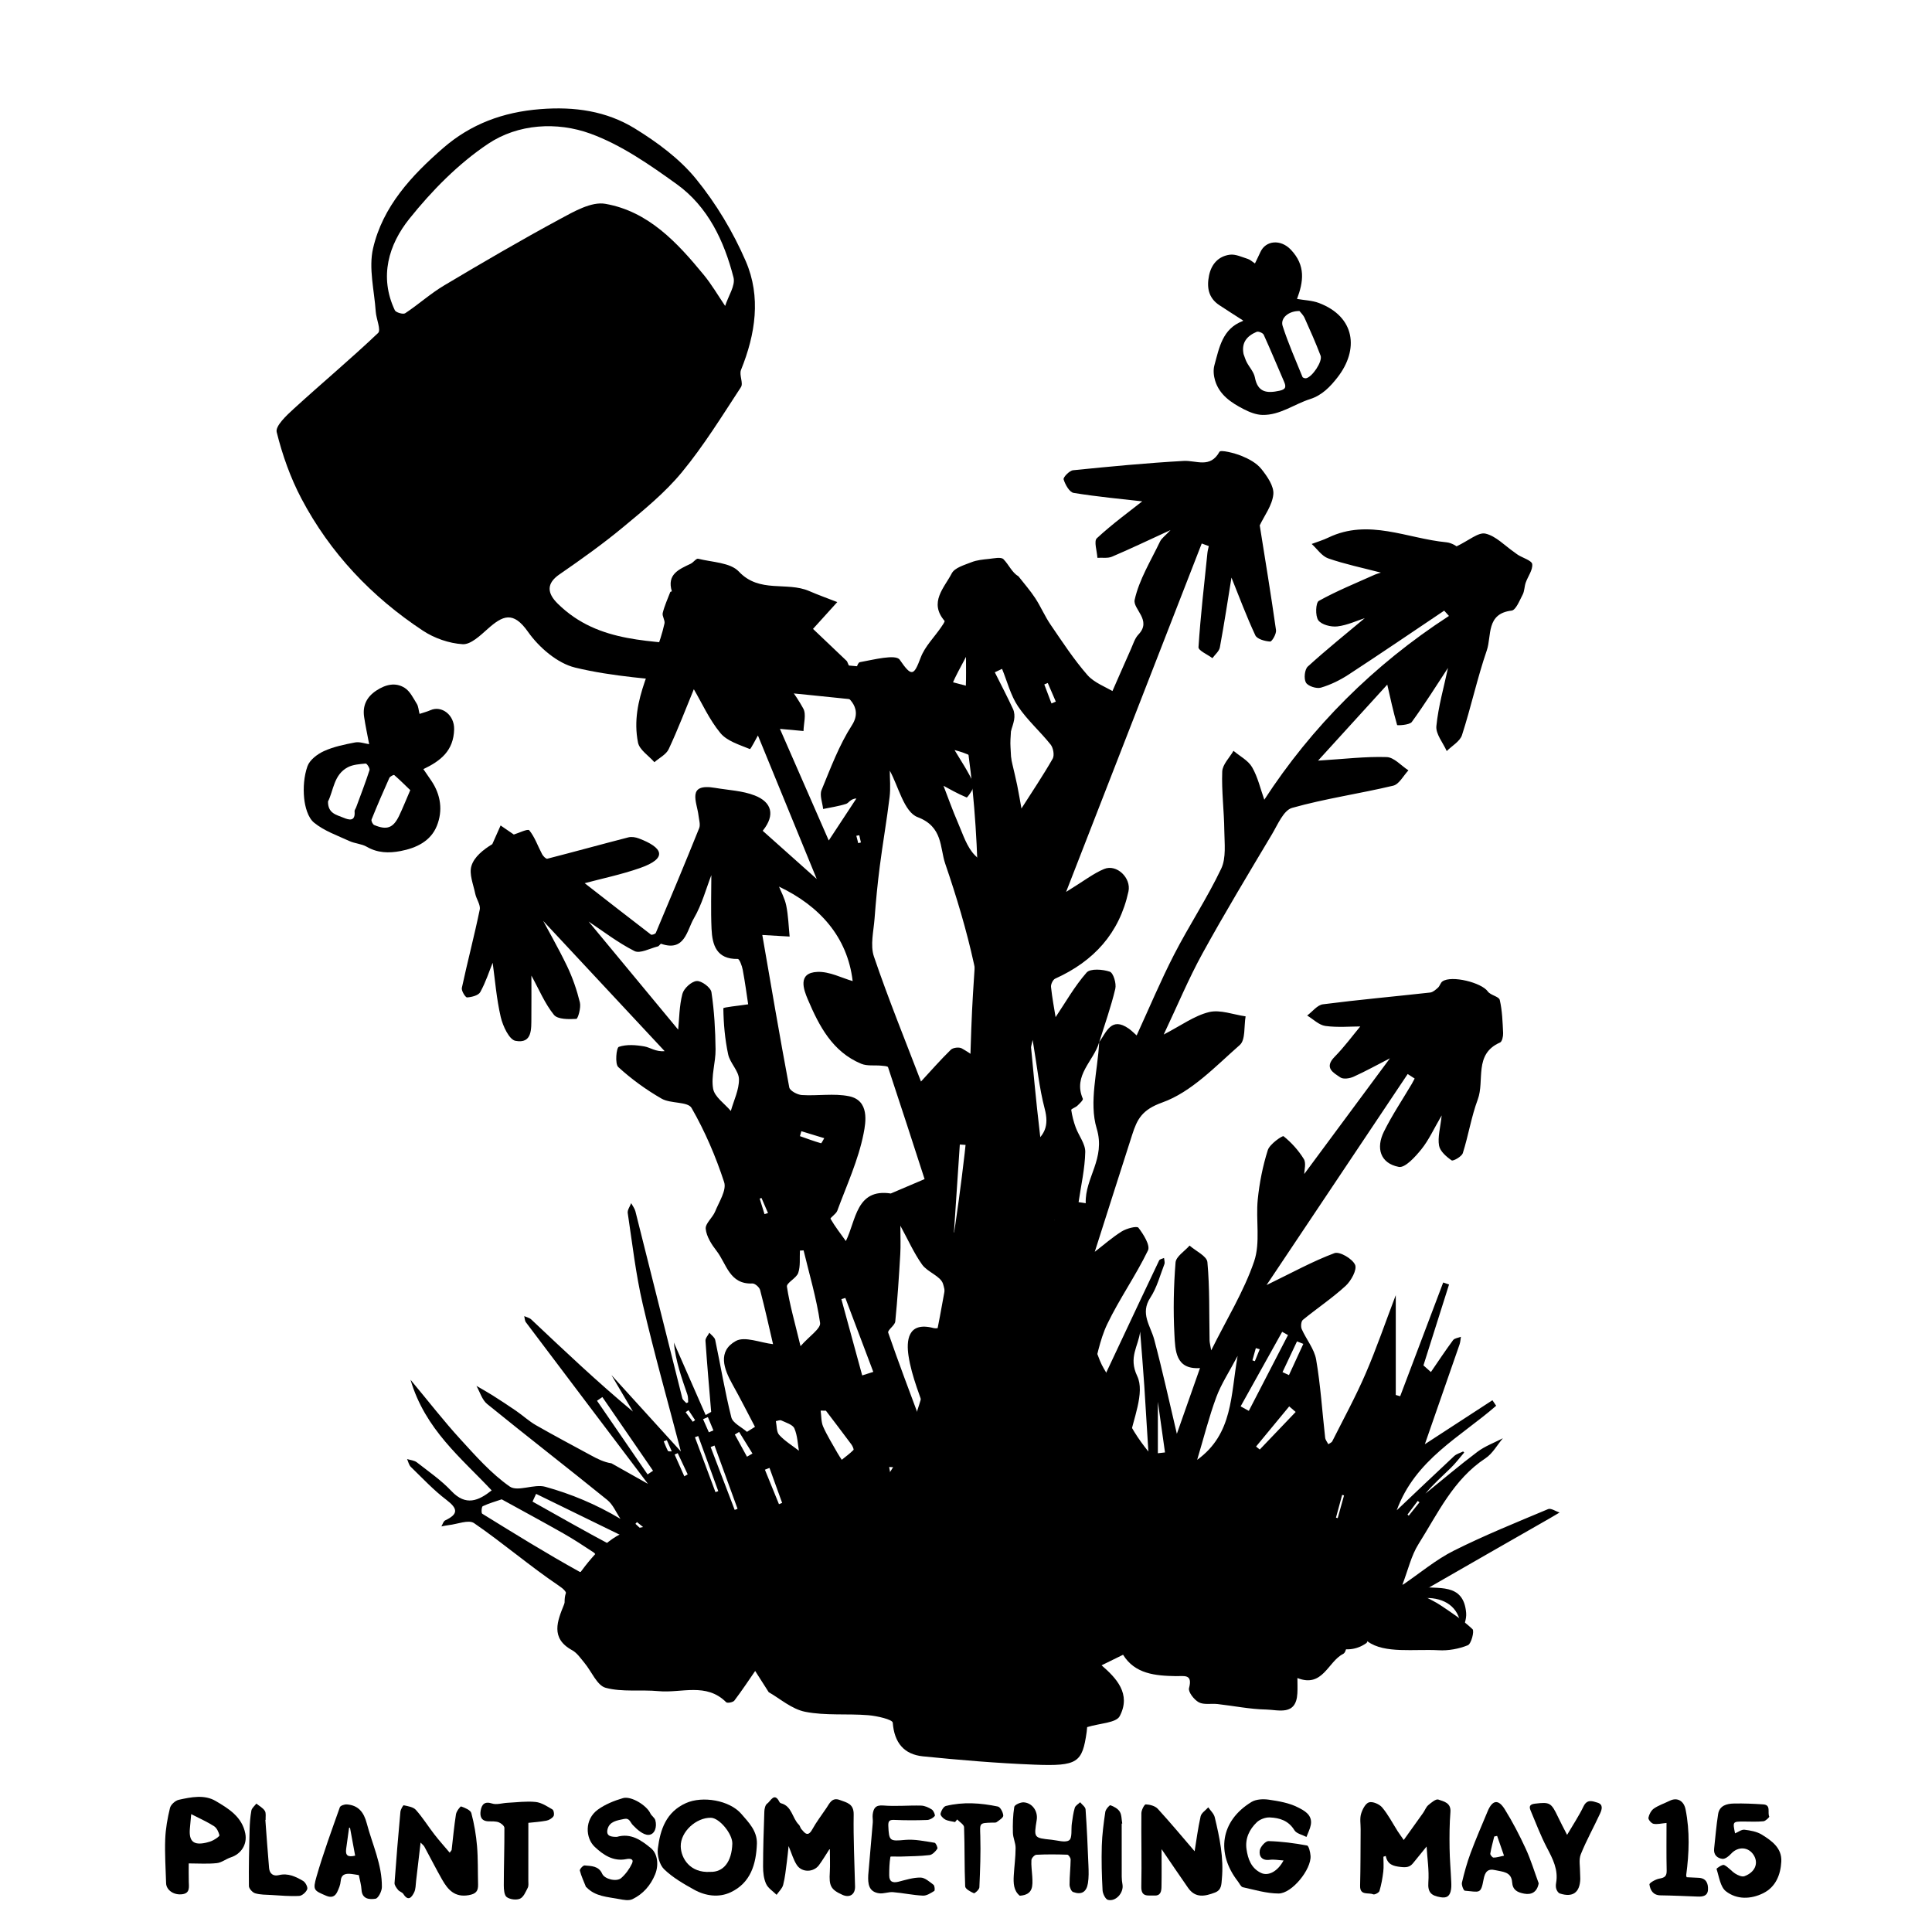 <?xml version="1.0" encoding="utf-8"?>
<!-- Generator: Adobe Illustrator 24.0.3, SVG Export Plug-In . SVG Version: 6.00 Build 0)  -->
<svg version="1.1" id="vector" xmlns="http://www.w3.org/2000/svg" xmlns:xlink="http://www.w3.org/1999/xlink" x="0px" y="0px"
	 viewBox="0 0 800 800" style="enable-background:new 0 0 800 800;" xml:space="preserve">
<g id="plants_1_">
	<path d="M455.15,431.54c3.01-4.21,5.01-10.68,12.24-5.62c1.23,0.86,2.28,1.96,3.27,2.83c5.13-11.16,9.89-22.55,15.51-33.49
		c6.18-12.02,13.7-23.37,19.5-35.55c2.13-4.48,1.35-10.52,1.29-15.84c-0.09-8.14-1.17-16.29-0.86-24.39
		c0.11-2.92,3.02-5.73,4.66-8.58c2.63,2.23,6.09,3.98,7.71,6.79c2.38,4.11,3.45,8.98,5.05,13.46c19.57-30.1,45.21-55.83,76.46-76.1
		c-0.66-0.73-1.31-1.46-1.97-2.19c-13.17,8.84-26.28,17.78-39.56,26.45c-3.53,2.31-7.48,4.25-11.5,5.43
		c-1.81,0.53-5.33-0.61-6.19-2.09c-0.93-1.6-0.55-5.45,0.77-6.65c7.78-7.08,16-13.68,23.6-20.05c-3.23,1.04-7.21,2.94-11.35,3.43
		c-2.61,0.31-6.56-0.69-7.9-2.54c-1.31-1.82-1.09-7.3,0.22-8.03c7.45-4.15,15.43-7.37,23.24-10.88c0.62-0.28,1.3-0.44,2.46-0.82
		c-7.71-2.01-14.91-3.5-21.8-5.89c-2.66-0.93-4.6-3.92-6.86-5.98c2.31-0.87,4.71-1.58,6.93-2.65c16.63-7.98,32.61,0.41,48.84,1.96
		c2.29,0.22,4.45,1.79,4.2,1.69c5.15-2.44,9.04-5.95,11.98-5.28c4.32,0.98,7.96,4.95,11.88,7.65c0.55,0.38,1.06,0.83,1.63,1.18
		c2.06,1.27,5.7,2.34,5.86,3.81c0.27,2.43-1.79,5.07-2.7,7.67c-0.56,1.62-0.49,3.51-1.27,4.98c-1.28,2.42-2.8,6.38-4.58,6.59
		c-10.63,1.25-8.2,10.48-10.25,16.44c-3.96,11.52-6.53,23.51-10.28,35.11c-0.84,2.61-4.15,4.43-6.32,6.61
		c-1.53-3.45-4.61-7.06-4.29-10.33c0.82-8.25,3.17-16.35,4.81-24.1c-4.69,7.13-9.57,14.95-14.99,22.39
		c-0.95,1.3-6.01,1.47-6.07,1.27c-1.65-5.74-2.91-11.59-4.08-16.75c-7.91,8.7-17.86,19.62-28.66,31.48
		c10.82-0.67,19.64-1.76,28.42-1.47c3.06,0.1,6,3.57,9,5.5c-2.08,2.19-3.84,5.75-6.3,6.34c-13.9,3.32-28.15,5.33-41.88,9.2
		c-3.53,1-5.94,6.91-8.31,10.89c-9.75,16.35-19.6,32.66-28.77,49.34c-5.78,10.51-10.4,21.65-16.07,33.61
		c7.15-3.69,12.64-7.78,18.76-9.28c4.63-1.13,10.07,1.05,15.15,1.76c-0.72,4.05,0.01,9.73-2.4,11.85
		c-10.07,8.85-20.05,19.51-32.1,23.81c-8.4,3-10.4,6.92-12.44,13.27c-5.25,16.3-10.42,32.61-15.52,48.57
		c3.52-2.71,7.15-5.92,11.2-8.46c1.98-1.23,6.24-2.34,6.88-1.51c2.07,2.69,4.97,7.29,3.95,9.4c-5.05,10.44-11.84,20.04-16.86,30.49
		c-3.2,6.67-4.37,14.32-6.46,21.53c1.53,0.56,3.05,1.11,4.58,1.67c2.52-5.36,5.04-10.72,7.56-16.08
		c5.25-11.17,10.49-22.35,15.81-33.48c0.26-0.54,1.32-0.68,2.02-1.01c0.07,0.85,0.43,1.82,0.15,2.55
		c-1.81,4.69-3.11,9.75-5.82,13.88c-4.33,6.6,0.07,11.59,1.61,17.36c3.46,12.97,6.31,26.1,9.37,39.02
		c3.14-8.93,6.31-17.93,9.58-27.22c-10.19,0.68-10.24-7.32-10.59-13.97c-0.52-9.9-0.32-19.88,0.47-29.76
		c0.2-2.47,3.78-4.67,5.81-6.99c2.58,2.27,7.16,4.36,7.38,6.85c0.99,10.74,0.69,21.6,0.9,32.41c0.02,0.98,0.3,1.95,0.67,4.13
		c6.46-13.01,13.54-24.43,17.77-36.82c2.67-7.81,0.65-17.12,1.51-25.68c0.7-6.9,2.07-13.83,4.16-20.43c0.79-2.49,6.07-6.1,6.53-5.74
		c3.26,2.62,6.2,5.88,8.39,9.45c1.03,1.69,0.18,4.54,0.18,6.18c11.58-15.64,23.34-31.52,35.47-47.9
		c-5.22,2.68-10.06,5.37-15.08,7.64c-1.59,0.72-4.22,1.11-5.44,0.28c-2.84-1.93-6.9-3.95-2.38-8.54c4-4.07,7.42-8.73,10.62-12.57
		c-4.07,0-9.33,0.49-14.43-0.2c-2.67-0.36-5.05-2.81-7.56-4.32c2.17-1.61,4.19-4.35,6.52-4.65c14.76-1.9,29.6-3.22,44.4-4.87
		c1.16-0.13,2.32-1.18,3.27-2.04c0.76-0.69,1.01-2,1.82-2.57c3.73-2.64,16.21,0.48,18.79,4.16c1.11,1.59,4.61,2.06,4.95,3.52
		c1.03,4.44,1.17,9.12,1.39,13.72c0.06,1.32-0.42,3.53-1.27,3.9c-10.98,4.8-6.29,15.72-9.23,23.59c-2.68,7.17-3.86,14.89-6.19,22.21
		c-0.46,1.44-4.02,3.43-4.64,3c-2.18-1.51-4.8-3.78-5.2-6.12c-0.61-3.48,0.52-7.26,1.09-12.5c-3.27,5.59-5.33,10.22-8.41,14.03
		c-2.51,3.11-6.75,7.81-9.35,7.3c-7.74-1.5-9.51-7.84-6.15-14.63c3.37-6.82,7.66-13.19,11.54-19.76c0.42-0.72,0.79-1.46,1.18-2.2
		c-0.96-0.62-1.93-1.25-2.89-1.87c-19.35,28.93-38.69,57.86-58.44,87.39c10.5-5.1,19.05-9.83,28.11-13.22
		c2.13-0.8,7.42,2.3,8.55,4.82c0.9,1.99-1.63,6.63-3.9,8.72c-5.54,5.09-11.89,9.31-17.73,14.1c-0.74,0.61-0.92,2.77-0.46,3.82
		c1.88,4.28,5.22,8.21,5.97,12.63c1.84,10.67,2.5,21.55,3.73,32.33c0.11,0.94,0.85,1.8,1.3,2.7c0.56-0.4,1.38-0.68,1.65-1.23
		c4.67-9.28,9.67-18.43,13.78-27.95c4.55-10.53,8.26-21.42,12.35-32.14c0.28-0.73,0.64-1.42,0.16-0.37c0,12.7,0,27,0,41.3
		c0.61,0.17,1.21,0.35,1.82,0.52c5.94-15.7,11.88-31.4,17.82-47.1c0.81,0.28,1.61,0.56,2.42,0.83c-3.53,11.17-7.07,22.33-10.6,33.5
		c1.03,0.92,2.06,1.83,3.09,2.75c3.03-4.42,5.99-8.91,9.18-13.21c0.6-0.81,2.13-0.94,3.24-1.38c-0.18,1.07-0.22,2.18-0.57,3.19
		c-4.94,14.28-9.92,28.54-14.36,41.29c8.48-5.52,18.23-11.87,27.98-18.21c0.52,0.76,1.03,1.52,1.55,2.28
		c-14.8,12.93-33.48,22.21-41.18,43.3c8.46-8.01,16.07-15.28,23.79-22.46c0.98-0.91,2.46-1.28,3.7-1.91
		c0.15,0.15,0.3,0.29,0.45,0.44c-1.82,2.11-3.5,4.37-5.48,6.31c-3.58,3.5-7.35,6.82-10.58,10.7c7.17-5.8,14.19-11.79,21.56-17.32
		c3.14-2.36,6.99-3.76,10.52-5.6c-2.38,2.81-4.27,6.36-7.22,8.3c-13.29,8.76-19.7,22.8-27.72,35.52c-3.03,4.8-4.31,10.71-6.74,17.03
		c7.54-5.14,13.99-10.61,21.34-14.29c12.71-6.37,25.94-11.71,39.07-17.22c1.17-0.49,3.14,0.9,4.74,1.42
		c-1.36,0.8-2.72,1.62-4.09,2.41c-17.34,9.92-34.7,19.83-52.01,29.81c-0.52,0.3-0.95,1.88-0.87,1.93c2.53,1.47,5.27,2.62,7.69,4.25
		c4.58,3.08,9.26,6.14,13.24,9.9c0.83,0.79-0.52,6.07-1.94,6.65c-3.72,1.51-8.07,2.3-12.1,2.07c-10-0.56-22.41,1.49-29.36-3.62
		c-10.94-8.05-7.07,3.58-10.22,5.17c-6.26,3.17-8.39,14.11-18.89,9.96c0,2.04,0.1,4.2-0.02,6.34c-0.5,9.45-7.84,6.8-12.96,6.7
		c-6.71-0.13-13.39-1.52-20.09-2.27c-2.61-0.29-5.64,0.4-7.75-0.72c-1.95-1.03-4.48-4.31-4.06-5.87c1.61-6-2.08-4.91-5.39-4.97
		c-8.63-0.14-17.03-0.92-21.92-8.85c-2.97,1.46-6.09,2.99-8.9,4.37c6,5.2,12.38,11.78,7.51,21.05c-1.49,2.83-8.22,2.91-13.51,4.55
		c0.06-0.8,0.03,0.61-0.17,1.99c-1.82,12.69-3.69,14.24-21.58,13.55c-15.41-0.6-30.81-1.9-46.17-3.44
		c-7.88-0.79-11.91-5.61-12.55-13.94c-0.1-1.33-6.55-2.81-10.15-3.1c-8.69-0.71-17.63,0.25-26.08-1.41
		c-5.63-1.11-10.6-5.57-15.13-8.12c-3.03-4.74-4.89-7.66-5.61-8.79c-2.5,3.62-5.42,8.05-8.62,12.27c-0.55,0.72-2.91,1.15-3.39,0.67
		c-8.25-8.26-18.58-3.69-27.96-4.58c-7.32-0.7-15.01,0.47-21.94-1.39c-3.58-0.96-5.82-6.77-8.77-10.3
		c-1.57-1.88-3.06-4.15-5.12-5.27c-9.14-4.98-6.03-12.23-3.36-18.88c1.53-3.81,1.95-5.06-2.15-7.83
		c-12.04-8.13-23.12-17.68-35.1-25.91c-2.25-1.54-6.93,0.44-10.49,0.83c-1.02,0.11-2.02,0.36-3.03,0.54
		c0.51-0.86,0.82-2.14,1.58-2.5c5.47-2.6,5.31-4.84,0.51-8.49c-5.32-4.04-9.94-9-14.76-13.68c-0.8-0.78-1.04-2.13-1.53-3.22
		c1.35,0.43,2.97,0.53,4.02,1.34c4.9,3.82,10.1,7.41,14.33,11.9c6.01,6.37,11.22,4.02,16.67-0.27
		c-12.56-13.41-27.55-25.21-33.6-45.81c7.63,9.16,13.81,17.15,20.61,24.58c6.39,6.99,12.8,14.27,20.47,19.63
		c3.29,2.3,10.09-1.18,14.71,0.1c10.65,2.95,20.93,7.2,31.14,13.29c-1.79-2.65-3.09-5.92-5.47-7.84
		c-16.49-13.36-33.27-26.35-49.74-39.73c-2.11-1.72-2.98-4.96-4.43-7.5c2.2,1.29,4.44,2.51,6.59,3.87c3.33,2.11,6.64,4.27,9.89,6.51
		c2.77,1.91,5.28,4.25,8.18,5.91c7.51,4.3,15.16,8.35,22.77,12.48c2.65,1.44,5.33,2.82,8.49,3.3c4.47,2.51,8.93,5.03,15.1,8.5
		c-17.61-23.29-34.1-45.09-50.54-66.91c-0.49-0.65-0.47-1.69-0.68-2.55c0.97,0.45,2.15,0.68,2.89,1.38
		c13.75,12.96,27.46,25.97,42.12,38.15c-2.97-5.05-5.94-10.1-8.91-15.13c9.55,10.52,19.1,21.03,28.76,31.66
		c-5.49-20.99-11.14-40.95-15.82-61.13c-2.87-12.35-4.3-25.04-6.19-37.61c-0.19-1.26,0.92-2.72,1.42-4.09
		c0.6,1.13,1.46,2.19,1.76,3.39c6.49,25.77,12.91,51.56,19.41,77.33c0.19,0.77,1.04,1.4,1.64,2.03c0.07,0.08,0.8-0.24,0.79-0.36
		c-0.04-1.05,0.01-2.15-0.32-3.12c-2.39-6.93-4.86-13.83-5.6-21.56c4.39,10.01,8.78,20.02,13.17,30.03c0.76-0.43,1.52-0.87,2.28-1.3
		c-0.82-9.82-1.69-19.64-2.36-29.47c-0.07-1.06,1.04-2.21,1.61-3.32c0.83,0.99,2.18,1.88,2.42,2.99
		c2.26,10.68,4.01,21.48,6.68,32.06c0.61,2.39,4.24,4.02,6.48,6c1.1-0.69,2.21-1.38,3.31-2.08c-3.08-5.84-6.05-11.75-9.28-17.51
		c-3.62-6.46-6.31-13.76,1.34-18.03c3.71-2.07,10.12,0.71,15.42,1.31c-1.62-6.95-3.33-14.73-5.36-22.44
		c-0.3-1.14-2.13-2.74-3.19-2.69c-9.52,0.45-10.71-8.19-14.82-13.47c-2.08-2.67-4.18-5.95-4.51-9.14c-0.23-2.23,2.86-4.63,3.9-7.19
		c1.62-3.99,4.82-8.85,3.73-12.16c-3.47-10.61-7.94-21.06-13.49-30.72c-1.57-2.72-8.67-1.71-12.4-3.85
		c-6.41-3.68-12.51-8.11-17.95-13.09c-1.44-1.32-0.79-8.01,0.23-8.36c3.21-1.1,7.12-0.79,10.61-0.17c2.42,0.43,4.59,2.25,8.38,1.96
		c-17.82-19.1-35.63-38.21-53.45-57.31c0.28-0.27,0.57-0.55,0.85-0.82c4.09,7.61,8.42,15.1,12.16,22.87
		c2.3,4.79,4.07,9.92,5.33,15.08c0.52,2.14-0.8,6.77-1.48,6.81c-3.14,0.18-7.71,0.24-9.27-1.68c-3.77-4.66-6.14-10.45-9.33-16.25
		c0,5.87,0.05,11.58-0.01,17.29c-0.05,4.78,0.44,11.02-6.57,9.73c-2.62-0.48-5.24-6.14-6.11-9.84c-1.78-7.64-2.38-15.55-3.35-22.49
		c-1.42,3.51-2.87,8.05-5.13,12.14c-0.77,1.39-3.55,2.09-5.47,2.21c-0.68,0.04-2.41-2.76-2.16-3.94
		c2.33-10.84,5.17-21.57,7.41-32.42c0.41-1.97-1.4-4.32-1.86-6.56c-0.78-3.84-2.6-8.11-1.59-11.49c1.12-3.77,4.89-6.76,8.65-9.06
		c1.15-2.58,2.29-5.15,3.44-7.73c1.91,1.31,3.82,2.62,5.47,3.75c1.95-0.58,5.8-2.49,6.4-1.75c2.32,2.85,3.54,6.57,5.32,9.9
		c0.43,0.81,1.61,2.01,2.14,1.87c11.2-2.87,22.35-5.96,33.55-8.84c1.34-0.35,3.03-0.07,4.37,0.44c9.85,3.73,12.28,8.14,0.4,12.28
		c-7.72,2.69-15.79,4.36-22.83,6.25c8.57,6.68,17.97,14.02,27.44,21.28c0.33,0.25,1.81-0.23,2-0.69
		c6.08-14.42,12.12-28.85,17.96-43.37c0.59-1.47-0.07-3.49-0.27-5.24c-0.66-5.63-5.06-13.49,6.92-11.44
		c5.49,0.94,11.27,1.15,16.36,3.14c7.11,2.77,8.47,8.11,3.47,14.4c-0.31,0.39-0.54,0.85-0.76,1.3c-0.06,0.12,0.02,0.32-0.2-1.78
		c8.71,7.77,16.16,14.42,23.16,20.66c-8.1-19.78-16.48-40.23-24.35-59.43c-0.82,1.4-3,5.76-3.33,5.63
		c-4.3-1.77-9.44-3.28-12.21-6.63c-4.62-5.6-7.68-12.48-11-18.14c-3.27,7.93-6.53,16.5-10.4,24.79c-1.04,2.24-3.9,3.64-5.93,5.42
		c-2.34-2.7-6.18-5.09-6.79-8.14c-3.55-17.91,7.35-32.83,10.97-49.31c0.29-1.33-1.05-3.04-0.73-4.35c0.73-2.97,2.03-5.8,3.13-8.67
		c0.06-0.16,0.65-0.25,0.65-0.27c-2.16-7.08,2.95-9.13,7.8-11.44c1.13-0.54,2.29-2.27,3.08-2.07c5.79,1.46,13.32,1.54,16.85,5.3
		c8.54,9.11,19.87,4.07,29.11,8.07c3.83,1.66,7.77,3.06,11.66,4.58c-3.41,3.76-6.81,7.52-10.05,11.1c3.78,3.6,8.88,8.45,13.98,13.3
		c0.06,0.06,0.11,0.13,0.14,0.21c0.92,2.11,1.84,4.22,2.75,6.33c0.83-2.11,1.37-5.85,2.54-6.06c5.62-1.01,14.84-3.42,16.49-1.01
		c5.01,7.3,5.85,6.61,8.7-0.92c1.72-4.56,5.55-8.32,8.4-12.47c0.6-0.87,1.7-2.42,1.46-2.7c-6.56-7.69-0.11-13.69,2.99-19.67
		c1.22-2.36,5.26-3.47,8.21-4.64c2.23-0.88,4.77-1.1,7.19-1.35c2.05-0.21,5.01-0.91,6.02,0.13c2.23,2.27,3.49,5.5,6.22,7.1
		c2.33,3,4.87,5.86,6.94,9.03c2.31,3.53,3.96,7.5,6.35,10.98c4.86,7.11,9.6,14.38,15.24,20.84c2.85,3.26,7.56,4.89,11.44,7.26
		c-0.88,1-1.77,1.99-2.65,2.99c3.08-7.01,6.13-14.04,9.25-21.03c0.92-2.07,1.61-4.45,3.11-6.01c5.69-5.92-2.42-10.54-1.58-14.35
		c1.86-8.41,6.71-16.18,10.5-24.13c0.65-1.36,2.1-2.33,4.35-4.75c-9.09,4.17-16.59,7.77-24.24,11.02c-1.76,0.75-4.01,0.34-6.04,0.47
		c-0.15-2.78-1.54-6.89-0.23-8.1c6.46-5.98,13.63-11.2,18.79-15.28c-8.15-0.94-18.33-1.86-28.4-3.5c-1.73-0.28-3.49-3.44-4.15-5.6
		c-0.26-0.84,2.4-3.63,3.91-3.78c15.23-1.54,30.48-3,45.76-3.86c5.29-0.3,10.98,3.22,14.87-3.79c0.5-0.89,6.15,0.5,9.07,1.68
		c3.02,1.22,6.26,2.95,8.23,5.4c2.43,3.02,5.33,7.18,5,10.55c-0.45,4.58-3.76,8.88-5.63,12.84c2.22,13.96,4.65,28.64,6.74,43.38
		c0.22,1.52-1.68,4.78-2.44,4.73c-2.15-0.13-5.4-1.01-6.13-2.58c-3.72-7.97-6.79-16.24-9.88-23.9c-1.45,8.95-2.96,18.95-4.8,28.89
		c-0.3,1.63-2.02,2.99-3.08,4.47c-2.02-1.52-5.86-3.16-5.77-4.54c0.85-13.05,2.36-26.06,3.7-39.07c0.1-0.94,0.37-1.86,0.57-2.79
		c-0.98-0.36-1.96-0.72-2.93-1.08c-18.36,47.18-36.73,94.35-56.16,144.27c7.47-4.59,11.36-7.69,15.77-9.5
		c5.18-2.13,11.26,3.71,10.05,9.32c-3.76,17.32-14.39,28.91-30.33,36.09c-0.94,0.42-1.85,2.32-1.74,3.42
		c0.47,4.55,1.34,9.05,1.9,12.53c3.98-5.92,7.81-12.73,12.84-18.47c1.53-1.74,6.68-1.36,9.61-0.35c1.47,0.51,2.79,4.9,2.27,7.08
		c-1.78,7.5-4.39,14.8-6.69,22.17c-2.22,7.76-10.95,13.63-6.76,23.34c0.24,0.55-1.35,2.03-2.25,2.9c-0.76,0.73-2.6,1.31-2.54,1.75
		c0.36,2.45,0.98,4.89,1.84,7.22c1.26,3.45,4.03,6.84,3.96,10.2c-0.15,6.94-1.75,13.84-2.76,20.76c0.99,0.15,1.98,0.29,2.96,0.44
		c-0.41-10.49,8.36-18.39,4.52-30.98C450.85,456.41,454.54,443.5,455.15,431.54z M381.36,447.84c4.09-4.43,8.06-8.97,12.36-13.17
		c0.9-0.88,3.41-1.18,4.52-0.56c3.73,2.09,7.16,4.71,10.22,6.8c-0.42-27.86-7.68-55.87-17.07-83.3c-2.26-6.6-0.87-15.28-11.44-19.26
		c-5.62-2.12-7.98-12.89-11.51-19.23c0,3.09,0.39,7.07-0.08,10.94c-1.16,9.6-2.84,19.14-4.07,28.73
		c-0.92,7.15-1.61,14.33-2.15,21.52c-0.39,5.27-1.86,11.07-0.27,15.76C367.88,413.75,374.95,431.07,381.36,447.84z M315.19,387.12
		c0.5-1.19,0.3-0.95,0.33-0.75c3.69,21.32,7.31,42.65,11.3,63.91c0.26,1.38,3.35,3.04,5.21,3.16c6.5,0.41,13.25-0.79,19.52,0.48
		c8.55,1.73,6.96,10.82,6.05,15.43c-2.16,10.97-7,21.42-10.91,32.02c-0.49,1.32-3.01,2.9-2.78,3.31c1.86,3.22,4.17,6.18,6.34,9.21
		c4.22-8.43,4.22-21.9,18.61-19.69c4.21-1.79,8.41-3.58,13.99-5.96c-4.53-13.99-9.76-30.18-15.13-46.33
		c-0.16-0.48-1.83-0.54-2.81-0.64c-2.78-0.27-5.85,0.23-8.3-0.79c-11.93-4.96-17.46-15.7-22.11-26.64
		c-1.68-3.95-4.43-11.08,4.03-11.4c5.02-0.19,10.16,2.57,14.54,3.81c-2.14-18.28-13.72-31.15-30.5-39.12c0.8,2.02,2.39,4.85,3,7.87
		c0.85,4.19,0.97,8.53,1.4,12.81C323.23,387.59,319.49,387.37,315.19,387.12z M280.82,426.36c0.44-4.37,0.43-9.77,1.75-14.82
		c0.59-2.26,3.72-5.13,5.91-5.32c1.98-0.17,5.82,2.68,6.11,4.61c1.18,7.81,1.62,15.77,1.71,23.69c0.06,5.45-1.93,11.09-1.01,16.3
		c0.6,3.39,4.76,6.16,7.33,9.21c1.23-4.39,3.45-8.8,3.37-13.17c-0.07-3.43-3.7-6.65-4.47-10.24c-1.34-6.25-1.91-12.71-2-19.09
		c-0.01-0.48,6.35-1.05,10.28-1.67c-0.58-3.82-1.28-9.11-2.26-14.34c-0.3-1.62-1.37-4.46-2.05-4.44
		c-8.79,0.16-10.56-5.75-10.86-12.51c-0.34-7.7-0.08-15.43-0.08-22.19c-2.1,5.38-3.87,12.13-7.26,17.94
		c-2.87,4.91-3.71,13.91-13.52,10.48c-0.29-0.1-0.85,0.96-1.37,1.09c-3.26,0.8-7.36,3.09-9.68,1.92c-7-3.54-13.3-8.45-18.99-12.22
		C255.87,396.23,268.6,411.6,280.82,426.36z M430.71,564.46c2.19-8.76,5.04-20.13,7.79-31.52c0.11-0.44-0.68-1.55-1.16-1.62
		c-12.07-1.78-17.47-10.92-22.73-20.31c-0.5-0.9-2.09-1.69-3.13-1.63c-0.77,0.04-1.89,1.41-2.13,2.37
		c-0.95,3.74-2.01,7.52-2.3,11.34c-0.86,11.12-1.37,22.26-2.02,33.5c4.98-4.11,10.76-9.31,11.03-9.04
		C421.57,553.12,426.45,559.31,430.71,564.46z M322.95,301.81c6.51,14.87,13.45,30.73,20.22,46.22c3.96-6.02,7.7-11.72,11.45-17.41
		c-2.49,0.15-3.14,1.87-4.23,2.23c-3.08,1.01-6.35,1.46-9.55,2.14c-0.27-2.64-1.54-5.69-0.65-7.85c3.76-9.15,7.28-18.61,12.59-26.86
		c5.11-7.94-3.36-12.91-5.06-13.79c-8.23-4.28-17.64-6.28-25.84-8.84c3.09,4.4,7.48,9.78,10.75,15.76c1.31,2.4,0.13,6.16,0.09,9.29
		C329.42,302.38,326.13,302.09,322.95,301.81z M372.82,507.54c0,4.44,0.18,8.16-0.04,11.86c-0.55,9.28-1.14,18.56-2.07,27.8
		c-0.17,1.65-3.29,3.57-2.92,4.63c4.32,12.53,9.04,24.91,13.66,37.34c0.26,0.71,0.36,1.72,0.88,2.04c0.81,0.5,1.91,0.52,2.89,0.75
		c-0.39-1.55-0.71-3.12-1.19-4.63c-2.72-8.65-6.52-17.12-7.84-25.98c-0.87-5.83-0.56-14.34,10.4-11.42
		c1.54,0.41,5.01-0.67,5.01-1.07c0.01-5.79,0.58-11.91-1.12-17.26c-1.02-3.23-6.4-4.81-8.66-7.97
		C378.41,518.84,375.99,513.33,372.82,507.54z M390.68,325.37c1.55,3.99,3.64,9.91,6.13,15.66c1.98,4.57,3.57,9.8,6.92,13.16
		c4.21,4.22,10.03,6.84,14.27,9.57c-1.67-9.69-4.96-21.07-5.26-32.53c-0.33-12.91-7.32-18.03-17.48-20.65
		c2.55,4.31,5.74,8.96,7.99,14.04c0.56,1.26-2.72,5.7-2.94,5.61C396.45,328.62,392.8,326.52,390.68,325.37z M207.74,620.84
		c-2.71,0.93-5.38,1.68-7.85,2.85c-0.49,0.23-0.66,2.82-0.22,3.1c13.33,8.23,26.66,16.5,40.36,24.07c1.15,0.64,5.01-3.59,7.5-5.68
		c0.06-0.05-0.96-1.86-1.78-2.4c-4.11-2.71-8.23-5.42-12.51-7.85C224.85,630.17,216.34,625.58,207.74,620.84z M414.93,276.96
		c-1,0.47-2,0.94-3,1.42c2.54,5.07,5.17,10.1,7.55,15.24c0.6,1.29,0.7,3.03,0.44,4.46c-0.6,3.3-2.47,6.63-2.18,9.79
		c0.53,5.82,2.29,11.53,3.46,17.3c0.68,3.34,1.23,6.7,1.76,9.61c4.4-6.91,8.92-13.61,12.93-20.62c0.79-1.38,0.26-4.45-0.82-5.82
		c-4.33-5.45-9.71-10.14-13.55-15.88C418.45,287.87,417.07,282.17,414.93,276.96z M413.9,488.64c4.47-5.18,7.73-10.83,12.58-14.11
		c6.17-4.17,8-8.23,6.1-15.45c-2.25-8.55-3.12-17.45-4.98-28.48c-2.67,11.53-4.75,20.69-6.91,29.84
		C418.52,469.62,416.28,478.79,413.9,488.64z M457.74,613.5c4.57-1.11,6.75-2.4,8.38-1.9c4.8,1.47,9.93-2.55,9.57-7.86
		c-0.68-9.96-1.19-19.92-1.86-29.88c-0.5-7.5-1.14-15-1.72-22.5c-0.67,6.03-4.95,10.61-1.22,18.43c3.29,6.9-1.72,17.88-3.45,26.99
		c-0.64,3.36-2.06,6.67-3.67,9.7C462.61,608.66,460.52,610.34,457.74,613.5z M332.75,517.76c-0.51,0.03-1.01,0.05-1.52,0.08
		c-0.17,3.1,0.26,6.41-0.7,9.24c-0.76,2.22-4.92,4.1-4.68,5.7c1.12,7.42,3.24,14.7,5.63,24.63c3.67-4.17,8.43-7.26,8.1-9.62
		C338.11,537.66,335.16,527.75,332.75,517.76z M495.72,604.49c14.92-10.79,13.83-26.81,16.76-43.05c-3.5,6.64-6.82,11.63-8.84,17.1
		C500.6,586.76,498.47,595.32,495.72,604.49z M401.16,474.17c-1.24-0.08-2.48-0.16-3.72-0.25c-0.81,12.13-1.62,24.26-2.43,36.38
		c1.37,0.09,2.75,0.18,4.12,0.26C397.52,498.31,409.08,486.78,401.16,474.17z M221.99,618.58c-0.49,1.07-0.99,2.13-1.48,3.2
		c10.91,6.11,21.76,12.31,32.8,18.17c1.06,0.57,3.23-0.95,7.56-2.38C246.25,630.42,234.12,624.5,221.99,618.58z M413.36,394.73
		c1.51,9.02,3.07,18.39,4.96,29.69c1.86-7.7,2.96-13.47,4.67-19.07C425.57,396.87,419.89,395.53,413.36,394.73z M533.33,552.82
		c-0.8-0.45-1.61-0.89-2.41-1.34c-5.73,10.29-11.47,20.57-17.2,30.86c1.13,0.62,2.26,1.25,3.39,1.87
		C522.51,573.75,527.92,563.29,533.33,552.82z M350.04,537.45c-0.55,0.17-1.09,0.34-1.64,0.51c2.87,10.52,5.75,21.05,8.62,31.57
		c1.53-0.49,3.06-0.98,4.59-1.46C357.76,557.86,353.9,547.66,350.04,537.45z M341.99,584.14c-0.73-0.01-1.45-0.03-2.18-0.04
		c0.32,2.23,0.17,4.66,1.04,6.64c1.67,3.78,3.9,7.3,5.93,10.92c0.54,0.97,1.18,1.88,1.77,2.81c1.64-1.33,3.37-2.58,4.85-4.06
		c0.25-0.25-0.38-1.66-0.88-2.33C349.05,593.4,345.51,588.78,341.99,584.14z M268.15,610.52c0.75-0.5,1.51-1.01,2.26-1.51
		c-6.99-10.17-13.99-20.34-20.98-30.51c-0.74,0.51-1.48,1.01-2.22,1.52C254.19,590.19,261.17,600.36,268.15,610.52z M379.33,617.54
		c-1.09,0.07-2.18,0.15-3.28,0.23c0.37,6.32,0.69,12.65,1.2,18.96c0.05,0.64,1.42,1.78,1.86,1.64c0.78-0.24,1.92-1.32,1.87-1.98
		C380.56,630.11,379.91,623.83,379.33,617.54z M330.81,600.71c-0.47-2.61-0.56-6.18-1.87-9.23c-0.69-1.6-3.48-2.38-5.42-3.31
		c-0.57-0.28-1.49,0.17-2.25,0.29c0.41,1.94,0.22,4.44,1.37,5.7C324.95,596.69,328.01,598.54,330.81,600.71z M443.07,578.55
		c0-6.21,0.04-9.85-0.04-13.49c-0.01-0.52-0.59-1.03-0.9-1.55c-0.47,0.42-1.24,0.77-1.38,1.28c-1.14,4.32-2.17,8.67-2.62,10.53
		c2.32,3.53,3.48,5.29,4.63,7.05c0.46-0.12,0.92-0.24,1.38-0.37C443.5,579.94,442.86,577.87,443.07,578.55z M536.51,584.66
		c-0.89-0.77-1.79-1.53-2.68-2.3c-4.57,5.54-9.15,11.08-13.72,16.62c0.51,0.41,1.02,0.83,1.53,1.24
		C526.6,595.03,531.56,589.85,536.51,584.66z M424.98,606.29c-0.76-0.19-1.53-0.37-2.29-0.56c-1.46,6.01-2.96,12.02-4.33,18.05
		c-0.12,0.53,0.61,1.25,0.94,1.88c0.43-0.31,1.14-0.54,1.24-0.93C422.07,618.6,423.52,612.44,424.98,606.29z M438.73,615.59
		c-0.55-0.21-1.09-0.43-1.64-0.64c-3.61,8.66-7.22,17.32-10.82,25.98c0.45,0.18,0.9,0.36,1.36,0.54
		C431.32,632.84,435.03,624.21,438.73,615.59z M539.68,556.47c-0.87-0.34-1.75-0.69-2.62-1.03c-2,4.24-4,8.49-6,12.73
		c0.89,0.41,1.78,0.82,2.67,1.23C535.71,565.08,537.69,560.77,539.68,556.47z M400,272c-2.46,4.66-4.29,7.88-5.71,11.27
		c-0.11,0.25,2.6,1.79,4.11,2.49c0.21,0.1,1.5-1.12,1.53-1.76C400.08,280.52,400,277.04,400,272z M295.86,598.56
		c-0.53,0.21-1.06,0.43-1.59,0.64c3.32,8.67,6.64,17.35,9.95,26.02c0.4-0.15,0.79-0.3,1.19-0.45
		C302.23,616.04,299.05,607.3,295.86,598.56z M479.45,601.76c0.98-0.11,1.97-0.22,2.95-0.34c-0.91-6.48-1.82-12.95-2.95-20.95
		C479.45,588.66,479.45,595.21,479.45,601.76z M370,617.41c0.47,0,0.94,0,1.41,0c0.64-3.23,1.29-6.46,1.93-9.69
		c-1.72-0.09-3.44-0.18-5.16-0.27C368.79,610.77,369.39,614.09,370,617.41z M296.26,617.87c0.39-0.14,0.78-0.29,1.16-0.43
		c-2.77-7.6-5.54-15.21-8.31-22.81c-0.45,0.17-0.9,0.33-1.35,0.5C290.6,602.71,293.43,610.29,296.26,617.87z M318.63,607.83
		c-0.63,0.25-1.26,0.49-1.9,0.74c1.94,4.76,3.88,9.52,5.82,14.28c0.44-0.18,0.88-0.36,1.32-0.53
		C322.13,617.48,320.38,612.66,318.63,607.83z M331.82,468.41c-0.19,0.68-0.39,1.36-0.58,2.04c2.89,1.02,5.77,2.09,8.71,2.94
		c0.23,0.07,0.89-1.36,1.35-2.09C338.14,470.34,334.98,469.38,331.82,468.41z M309.31,603.19c0.76-0.44,1.51-0.88,2.27-1.31
		c-1.84-2.98-3.68-5.97-5.53-8.95c-0.59,0.36-1.18,0.72-1.77,1.08C305.96,597.07,307.63,600.13,309.31,603.19z M443.39,609.28
		c0.65,0.09,1.3,0.17,1.95,0.26c0.29-2.64,0.58-5.29,0.87-7.93c-0.65-0.08-1.3-0.16-1.95-0.23
		C443.96,604.01,443.67,606.64,443.39,609.28z M416.37,604.92c1.12-3.6,2.06-5.02,1.81-6.18c-0.32-1.46-1.6-2.72-3.84-6.2
		C415.17,597.57,415.56,599.98,416.37,604.92z M435.4,291.28c0.6-0.25,1.19-0.5,1.79-0.75c-1.11-2.57-2.22-5.14-3.33-7.72
		c-0.48,0.2-0.96,0.4-1.44,0.6C433.41,286.05,434.41,288.67,435.4,291.28z M283.36,611.31c0.47-0.27,0.93-0.53,1.4-0.8
		c-1.38-2.93-2.75-5.86-4.13-8.79c-0.43,0.19-0.85,0.38-1.28,0.57C280.69,605.29,282.03,608.3,283.36,611.31z M293.52,593.08
		c0.63-0.26,1.26-0.51,1.89-0.77c-0.76-1.84-1.53-3.68-2.29-5.52c-0.67,0.29-1.34,0.57-2,0.86
		C291.92,589.46,292.72,591.27,293.52,593.08z M400.81,600.93c0.63,0.23,1.26,0.45,1.88,0.68c0.54-1.65,1.1-3.3,1.57-4.97
		c0.01-0.04-1.43-0.57-1.45-0.52C402.09,597.7,401.46,599.31,400.81,600.93z M437.59,646.32c-0.38-0.07-0.77-0.15-1.15-0.22
		c-0.65,2.85-1.3,5.71-1.95,8.56c0.48,0.1,0.95,0.2,1.43,0.29C436.47,652.07,437.03,649.19,437.59,646.32z M269.68,637.1
		c0.33-0.41,0.65-0.83,0.98-1.24c-2.3-1.87-4.61-3.73-6.91-5.6c-0.21,0.24-0.41,0.48-0.62,0.73
		C265.31,633.03,267.49,635.06,269.68,637.1z M518.6,563.29c0.34,0.11,0.67,0.23,1.01,0.34c0.67-1.65,1.35-3.3,2.02-4.94
		c-0.54-0.15-1.08-0.31-1.62-0.46C519.54,559.92,519.07,561.61,518.6,563.29z M316.57,502.75c0.48-0.15,0.97-0.3,1.45-0.45
		c-0.9-2.08-1.8-4.16-2.7-6.24c-0.25,0.08-0.5,0.16-0.75,0.25C315.23,498.45,315.9,500.6,316.57,502.75z M276.12,596.34
		c-0.43,0.16-0.85,0.32-1.28,0.49c0.56,1.34,1.06,2.71,1.75,3.98c0.15,0.27,1.03,0.13,1.58,0.18
		C277.48,599.44,276.8,597.89,276.12,596.34z M556.54,619.22c-0.26-0.08-0.52-0.16-0.78-0.23c-0.85,3.15-1.71,6.29-2.56,9.44
		c0.24,0.06,0.48,0.13,0.71,0.19C554.79,625.48,555.66,622.35,556.54,619.22z M285.1,583.93c-0.4,0.28-0.79,0.56-1.19,0.83
		c0.99,1.32,1.98,2.64,2.97,3.97c0.32-0.22,0.63-0.45,0.95-0.67C286.92,586.68,286.01,585.3,285.1,583.93z M435.82,506.03
		c0.3-0.2,0.6-0.4,0.91-0.6c-0.98-1.56-1.96-3.11-2.94-4.67c-0.33,0.22-0.66,0.43-1,0.65C433.81,502.96,434.81,504.5,435.82,506.03z
		 M582.82,627.14c0.17,0.16,0.34,0.32,0.51,0.48c1.48-1.84,2.96-3.69,4.44-5.54c-0.24-0.2-0.47-0.39-0.71-0.59
		C585.65,623.38,584.24,625.26,582.82,627.14z M319.74,692.13c0.34,0.08,0.68,0.15,1.02,0.23c0.27-1.09,0.56-2.18,0.76-3.28
		c0.01-0.07-0.66-0.26-1.02-0.4C320.24,689.83,319.99,690.98,319.74,692.13z M355.81,345.86c-0.41,0.07-0.82,0.15-1.22,0.22
		c0.26,1.02,0.53,2.04,0.79,3.06c0.37-0.1,0.74-0.2,1.11-0.3C356.26,347.85,356.03,346.86,355.81,345.86z"/>
</g>
<g id="can">
	<path d="M421.36,384.68c0.55,2.37,1.37,4.72,1.61,7.13c1.24,12.34,2.3,24.7,3.5,37.05c1.31,13.48,2.5,26.98,4.11,40.43
		c1.22,10.22,2.26,20.57,4.75,30.52c3.49,13.94,8.2,27.57,12.52,41.3c2.36,7.5,4.7,15.03,7.61,22.33c1.84,4.63,5.58,8.6,6.98,13.3
		c8.2,27.5,31.04,41.28,51.72,57.68c13.69,10.86,28.67,17.14,45.2,20.29c9.25,1.76,19.04,0.6,28.32,2.25
		c7.37,1.31,18.35-1.93,19.42,10.88c0.22,2.68-0.92,5.47-2.09,8.22c0.27-8.59-4.5-13.35-11.87-14.24
		c-6.78-0.82-11.44,3.04-11.49,9.88c-3.27-2.05-6.42-5.42-9.93-5.85c-3.47-0.42-7.3,2.13-10.97,3.38c1.8,2.7,3.72,5.32,5.33,8.13
		c0.43,0.75,0.27,2.61-0.29,3.01c-8.28,5.86-18.56,1.07-23.43-7.5c-2.75-4.85-10.57-7.26-16.55-9.67
		c-3.28-1.32-7.53-0.77-11.22-0.23c-1.39,0.2-2.44,2.74-3.65,4.22c1.26,0.76,2.49,1.57,3.78,2.28c9.27,5.08,16.83,11.7,20.23,22.03
		c-11.4-13.55-23.3-23.54-42.27-6.32c6.86-10.1,12.49-18.39,18.26-26.88c-16.7-6.24-38.29-1.11-44.97,16.89
		c-1.6,4.3-8.83,7.49-14.11,9.25c-10.78,3.6-11.37,4.11-5.47,14.38c0.82,1.43,1.37,3.03,1.53,3.39
		c-5.58-3.61-11.44-8.64-18.22-11.49c-8.51-3.58-17.65-5.95-26.73-7.75c-8.46-1.68-16.83,5.22-20.2,13.13
		c-1.54,3.61-6.23,5.87-7.66,7.12c1.2-6.75,3.9-14.28,3.23-21.5c-0.33-3.58-6.48-8.64-10.66-9.41c-7.14-1.31-14.88-0.33-22.2,0.78
		c-4.38,0.66-9.13,2.56-12.52,5.35c-9.16,7.53-8.9,7.84-5.73,25.12c-9.44-1.56-13.74-18.63-6.63-26.59c2.51-2.81,5.27-5.4,8.13-8.3
		c-14.49,0-28.78-0.07-43.06,0.02c-11.7,0.08-21.39,4.92-27.77,14.5c-1.15,1.72,3.07,7.14,5.05,10.72c0.44,0.79,1.88,1.02,2.63,2.71
		c-3.92-0.47-8.42,0.14-11.65-1.6c-12.62-6.81-13.01-15.2-0.6-23.48c9.73-6.5,20.03-12.55,30.85-16.9
		c7.21-2.9,15.76-2.46,23.71-3.55c1.41-0.19,2.79-0.55,7.31-1.45c-8.28-2.39-13.57-4.7-19.04-5.33
		c-10.86-1.25-22.23-3.65-32.61-1.62c-7.89,1.54-15.29,8.46-21.54,14.42c-3.69,3.52-4.72,9.84-7.45,16.04
		c0-5.02-1.96-11.36,0.38-14.62c6.24-8.74,13-18.83,22.06-23.33c8.82-4.38,20.89-3.99,31.27-2.99c13.84,1.33,27.34,6.58,41.17,7.52
		c6.67,0.45,15.34-3.49,20.31-8.32c9.05-8.8,18.12-18.76,23.34-30.02c6.8-14.68,11.09-30.84,14.27-46.8
		c5.06-25.46,9.12-51.18,12.08-76.97c2.25-19.57,2.12-39.41,3.07-59.13c0.87-17.97,2.77-35.95,2.41-53.89
		c-0.4-20.02-1.98-40.12-5-59.89c-0.69-4.54-9.01-10.59-14.42-11.28c-33-4.26-66.18-7.07-99.27-10.58
		c-16.1-1.71-32.46-2.63-48.09-6.42c-7.37-1.79-14.95-8.34-19.5-14.8c-6.2-8.81-10.51-6.71-16.71-1.2
		c-3.05,2.71-7.01,6.52-10.34,6.32c-5.62-0.34-11.73-2.47-16.47-5.6c-21.23-14.02-38.41-32.13-50.31-54.69
		c-4.55-8.63-7.9-18.09-10.24-27.55c-0.62-2.51,4.08-6.91,7.07-9.64c11.56-10.56,23.58-20.61,34.92-31.39
		c1.3-1.24-0.78-5.84-0.98-8.9c-0.59-8.73-2.99-17.91-1.11-26.1c3.98-17.32,15.91-30.18,29.02-41.57
		c11.45-9.94,24.75-14.9,40.22-16.12c14.22-1.13,27.42,0.78,39.19,8.03c9.26,5.7,18.51,12.52,25.3,20.85
		c8.32,10.21,15.36,21.97,20.6,34.07c6.39,14.76,4.04,30.2-1.97,45.05c-0.83,2.05,1.06,5.46-0.02,7.11
		c-7.83,11.97-15.39,24.23-24.45,35.23c-6.98,8.47-15.72,15.6-24.23,22.66c-8.44,7-17.41,13.4-26.45,19.63
		c-5.48,3.77-5.19,7.76-0.71,12.17c17.12,16.85,39.37,14.97,60.43,17.73c15.71,2.06,31.37,4.57,47.1,6.54
		c12.32,1.55,24.81,1.94,37.02,4.02c11.51,1.95,22.82,5.2,34.11,8.3c12.81,3.52,8.23,14.56,8.8,22.8
		c0.82,11.9,0.23,23.89,0.39,35.84c0.13,9.78,0.33,19.57,0.83,29.33c0.17,3.35,1.35,6.65,2.08,9.98
		C421.56,384.56,421.46,384.62,421.36,384.68z M300.27,126.68c1.32-4.17,4.32-8.47,3.46-11.79c-3.89-15.15-10.58-29.34-23.58-38.68
		c-11.17-8.03-22.91-16.22-35.66-20.87c-13.88-5.05-29.98-4.07-42.35,4.19c-12.35,8.25-23.31,19.41-32.65,31.08
		c-8.53,10.65-12.57,23.96-6,37.86c0.44,0.94,3.44,1.8,4.29,1.24c5.5-3.64,10.46-8.14,16.1-11.5c15.84-9.44,31.78-18.75,48-27.51
		c5.82-3.14,13.02-7.31,18.77-6.3c17.82,3.11,29.76,16.01,40.75,29.4C294.69,117.8,297.32,122.34,300.27,126.68z"/>
</g>
<g id="bees">
	<path d="M173.73,295.61c1.69-0.57,3.17-0.94,4.55-1.55c4.59-2.03,9.91,1.97,9.77,7.93c-0.22,8.88-5.58,13.08-12.74,16.49
		c1.18,1.72,2.27,3.27,3.32,4.84c3.93,5.84,4.79,12.37,2.26,18.66c-2.56,6.35-8.51,9.17-15.01,10.42c-4.81,0.92-9.5,0.84-14.01-1.77
		c-2.14-1.24-4.91-1.32-7.19-2.37c-5.02-2.31-10.48-4.21-14.65-7.63c-2.51-2.05-3.74-6.57-4.09-10.12
		c-0.43-4.36-0.07-9.13,1.37-13.22c0.92-2.61,4.09-5.03,6.82-6.27c4.02-1.83,8.51-2.75,12.89-3.59c1.87-0.36,3.96,0.45,5.84,0.72
		c-0.73-3.9-1.53-7.55-2.08-11.24c-0.71-4.73,1.03-8.33,5.11-11c3.8-2.49,7.87-3.48,11.68-1.08c2.2,1.38,3.55,4.24,5.02,6.6
		C173.26,292.51,173.31,293.99,173.73,295.61z M135.82,331.88c-0.07,4.98,3.58,5.53,6.39,6.71c2.38,1,5,1.65,4.61-2.64
		c-0.05-0.51,0.44-1.07,0.64-1.62c1.89-5.14,3.87-10.24,5.55-15.45c0.23-0.71-1.1-2.75-1.58-2.71c-2.52,0.23-5.28,0.41-7.45,1.55
		C138.17,320.8,138.13,327.35,135.82,331.88z M169.88,327.18c-2.2-2.11-4.35-4.27-6.65-6.26c-0.2-0.17-1.74,0.58-2.01,1.2
		c-2.56,5.7-5.04,11.43-7.37,17.23c-0.22,0.55,0.5,2.03,1.11,2.28c5.26,2.19,7.85,1.24,10.29-3.8
		C166.78,334.65,168.07,331.36,169.88,327.18z"/>
	<path d="M519.65,109.09c0.86-1.8,1.58-3.23,2.24-4.69c2.21-4.9,8.41-5.43,12.6-1.03c6.28,6.59,5.22,13.34,2.58,20.41
		c3.07,0.54,6.24,0.62,9.04,1.67c15.07,5.68,16.71,19.29,7.71,30.83c-2.96,3.8-6.36,7.39-11.3,8.96c-6.63,2.1-12.49,6.72-19.76,6.57
		c-2.63-0.05-5.42-1.17-7.82-2.41c-5.12-2.65-9.98-5.86-11.79-11.79c-0.61-1.99-0.84-4.41-0.29-6.37c2-7.23,3.28-15.07,11.68-18.28
		c0.18-0.07,0.26-0.38,0.18-0.26c-3.33-2.15-6.63-4.21-9.87-6.37c-4.52-3.01-5.22-7.41-4.2-12.31c0.98-4.7,3.91-7.92,8.59-8.55
		c2.37-0.32,5,0.98,7.45,1.74C517.66,107.51,518.5,108.34,519.65,109.09z M538.08,128.79c-4.48-0.09-8,2.94-6.97,6.18
		c2.3,7.18,5.38,14.11,8.22,21.12c0.14,0.34,1.01,0.62,1.47,0.54c2.52-0.43,6.94-6.97,6.03-9.36c-2.01-5.28-4.3-10.45-6.62-15.6
		C539.67,130.44,538.59,129.45,538.08,128.79z M514.93,146.61c0.43,1.12,0.75,2.29,1.3,3.35c1.11,2.13,2.97,4.08,3.39,6.32
		c1.2,6.29,5.02,6.64,10.19,5.52c2.73-0.59,2.79-1.71,1.86-3.84c-2.82-6.45-5.48-12.96-8.4-19.36c-0.33-0.73-2.19-1.5-2.9-1.2
		C516.45,139.06,513.96,141.75,514.93,146.61z"/>
	<path d="M343.62,765.45c-1.63,2.5-2.95,4.75-4.48,6.84c-2.24,3.05-7.06,3.17-9.17,0c-1.44-2.16-2.14-4.81-3.43-7.87
		c-0.26,2.39-0.44,4.51-0.73,6.6c-0.43,3.17-0.72,6.39-1.52,9.47c-0.39,1.5-1.78,2.75-2.72,4.11c-1.49-1.49-3.52-2.73-4.34-4.52
		c-0.98-2.15-1.26-4.77-1.26-7.19c0.01-7.61,0.26-15.22,0.53-22.82c0.04-1.12,0.39-2.7,1.17-3.23c1.44-0.99,2.95-4.99,5.13-0.6
		c0.1,0.2,0.37,0.39,0.6,0.45c4.59,1.2,4.61,6.21,7.42,8.91c0.46,0.44,0.55,1.26,0.98,1.76c1.41,1.65,2.7,3.48,4.54,0.16
		c1.7-3.07,3.85-5.89,5.83-8.81c1.34-1.97,2.3-4.61,5.61-3.36c2.87,1.08,5.79,1.51,5.71,6.02c-0.17,9.93,0.34,19.87,0.57,29.8
		c0.07,3.27-2.22,4.79-5.2,3.45c-4.87-2.18-5.63-3.73-5.25-9.46C343.79,772.07,343.62,768.95,343.62,765.45z"/>
	<path d="M581.26,761.9c2.95-4.11,5.51-7.66,8.04-11.24c0.73-1.04,1.17-2.37,2.09-3.16c1.25-1.06,3.18-2.7,4.2-2.34
		c2.23,0.79,5.31,1.29,5,5.18c-0.4,4.96-0.42,9.96-0.35,14.94c0.06,4.65,0.49,9.28,0.69,13.93c0.06,1.34,0.09,2.74-0.26,4.01
		c-0.56,2.02-1.72,2.79-4.16,2.38c-3.8-0.63-5.37-1.93-5.06-6.18c0.36-4.84-0.43-9.77-0.73-14.81c-1.86,2.29-3.75,4.59-5.61,6.9
		c-1.37,1.69-2.85,1.81-5.1,1.56c-3.13-0.35-5.46-0.97-6.21-4.56c-0.32,0.11-0.64,0.21-0.96,0.32c0,2.05,0.19,4.13-0.05,6.16
		c-0.32,2.71-0.81,5.42-1.59,8.03c-0.21,0.7-2.01,1.64-2.59,1.38c-1.95-0.87-5.53,0.7-5.42-3.57c0.2-7.8,0.16-15.6,0.22-23.4
		c0.02-2.12-0.4-4.36,0.17-6.31c0.54-1.85,1.82-4.37,3.3-4.81c1.52-0.45,4.3,0.74,5.45,2.12c2.5,2.98,4.32,6.55,6.43,9.86
		C579.48,759.39,580.26,760.45,581.26,761.9z"/>
	<path d="M480.98,765.69c0,5.58,0.07,10.53-0.03,15.47c-0.04,1.88-0.26,3.9-3.02,3.74c-2.54-0.14-5.44,0.83-5.34-3.72
		c0.22-10.12-0.08-20.26,0.03-30.39c0.01-1.29,1.24-3.66,1.82-3.64c1.71,0.08,3.87,0.65,4.97,1.84c5.39,5.89,10.5,12.04,15.26,17.58
		c0.72-4.43,1.36-9.5,2.48-14.46c0.32-1.41,2.07-2.5,3.17-3.73c0.92,1.36,2.32,2.61,2.68,4.11c2.02,8.37,3.77,16.81,2.95,25.53
		c-0.21,2.25-0.08,4.58-2.88,5.65c-4.16,1.58-8.08,2.39-11.11-1.95C488.38,776.59,484.89,771.42,480.98,765.69z"/>
	<path d="M313.42,763.33c-0.3,8.58-2.59,16.33-10.88,20.23c-4.87,2.29-10.39,1.55-15.15-1.1c-4.38-2.43-8.87-5.02-12.41-8.46
		c-1.9-1.85-2.93-5.78-2.58-8.55c0.99-7.86,3.41-15.16,11.67-18.84c6.85-3.05,17.99-1.17,22.87,4.45
		C310.05,754.66,313.5,758.1,313.42,763.33z M294.11,775.1c5.47,0.17,8.88-4.18,9.13-11.64c0.14-4.04-5.32-10.68-8.85-10.76
		c-6.09-0.14-12.66,5.79-12.51,11.89C282,769.46,285.71,775.64,294.11,775.1z"/>
	<path d="M531.48,770.38c-2.08-0.12-3.95-0.51-5.73-0.27c-3.22,0.43-4.5-1.5-4.1-3.92c0.25-1.5,2.37-3.86,3.59-3.83
		c5.35,0.14,10.7,0.85,15.97,1.82c0.74,0.14,1.36,2.79,1.46,4.31c0.36,5.56-7.7,15.6-13.26,15.57c-4.94-0.02-9.89-1.52-14.78-2.6
		c-0.82-0.18-1.39-1.57-2.05-2.42c-9.06-11.65-7.27-25.04,5.65-32.89c1.89-1.15,4.81-1.28,7.12-0.95c4.09,0.6,8.38,1.32,12,3.15
		c2.54,1.28,6.2,3.07,5.43,7.28c-0.32,1.72-1.18,3.34-1.8,5.01c-1.71-0.9-4.13-1.37-4.99-2.78c-2.44-4.01-6.16-5.14-10.24-5.3
		c-1.77-0.07-4.03,0.77-5.31,1.98c-3.09,2.94-4.92,6.73-4.29,11.15c0.58,4.05,1.92,7.87,5.98,9.83
		C525.21,777.01,529.12,774.86,531.48,770.38z"/>
	<path d="M187.01,766.07c0.57-4.95,1.03-9.92,1.8-14.84c0.19-1.22,1.82-3.33,2.13-3.22c1.59,0.57,3.9,1.49,4.23,2.75
		c1.19,4.46,1.97,9.07,2.36,13.68c0.44,5.27,0.29,10.59,0.43,15.89c0.07,2.69-0.83,3.87-3.84,4.41c-5.82,1.03-8.66-2.24-11.06-6.46
		c-2.56-4.5-4.89-9.11-7.36-13.66c-0.23-0.42-0.67-0.73-1.54-1.65c-0.67,5.71-1.25,10.83-1.87,15.95c-0.19,1.58-0.13,3.31-0.8,4.67
		c-0.98,1.99-2.42,3.92-4.48,0.65c-0.46-0.72-1.62-0.97-2.18-1.67c-0.67-0.83-1.52-1.94-1.46-2.86c0.7-9.83,1.53-19.66,2.43-29.47
		c0.09-0.99,1.11-2.77,1.38-2.71c1.76,0.38,3.95,0.7,5.03,1.91c2.81,3.14,5.05,6.79,7.64,10.13c2.02,2.61,4.24,5.07,6.37,7.59
		C186.51,766.79,186.76,766.43,187.01,766.07z"/>
	<path d="M255.42,760.61c5.83-1.69,10.07,1.36,14.15,4.71c2.66,2.19,3.33,6.86,1.7,10.83c-1.88,4.57-5,8.15-9.4,10.26
		c-1.49,0.72-3.7,0.29-5.5-0.05c-4.74-0.92-9.83-1-13.52-4.88c-0.06-0.06-0.19-0.07-0.21-0.13c-0.89-2.25-1.94-4.46-2.54-6.79
		c-0.14-0.54,1.34-2.18,1.96-2.12c2.77,0.26,5.82,0.14,7.3,3.46c0.99,2.21,5.97,3.45,7.89,1.74c1.83-1.62,3.4-3.76,4.44-5.98
		c0.93-1.99-0.83-2.15-2.32-1.85c-5.47,1.12-9.67-1.82-13.13-5.09c-3.83-3.61-4.27-11.32,1.29-15.37c3.04-2.21,6.77-3.72,10.41-4.78
		c3.45-1.01,9.88,3.07,11.33,6.26c0.48,1.06,1.78,1.8,2.08,2.87c0.78,2.76-0.2,5.97-2.8,6.08c-2.16,0.09-4.79-2.22-6.54-4.09
		c-1.12-1.19-1.31-2.99-3.61-2.5c-2.85,0.61-6.04,0.98-6.84,4.29C250.86,760.49,253.28,760.59,255.42,760.61z"/>
	<path d="M78.15,771.6c0,2.2-0.06,4.88,0.02,7.56c0.06,2.22,0.54,4.7-2.56,5.18c-3.56,0.55-6.75-1.67-6.83-4.54
		c-0.18-6.06-0.59-12.13-0.37-18.17c0.16-4.36,0.94-8.75,1.98-13c0.34-1.38,2.2-3.05,3.63-3.37c5.09-1.13,10.64-2.25,15.28,0.49
		c5.31,3.13,10.95,6.53,12.28,13.52c0.84,4.43-1.69,8.42-6.02,9.83c-1.99,0.65-3.8,2.18-5.79,2.38
		C86.04,771.88,82.23,771.6,78.15,771.6z M79.17,751.19c-0.25,2.77-0.41,4.41-0.55,6.05c-0.44,5.22,1.54,6.95,6.69,5.79
		c1.06-0.24,2.15-0.57,3.09-1.09c0.96-0.53,2.57-1.56,2.46-2.02c-0.34-1.36-1.1-3-2.21-3.72C85.92,754.43,82.89,753.11,79.17,751.19
		z"/>
	<path d="M718.45,759.16c1.32-0.55,2.68-1.65,3.89-1.51c2.45,0.29,5.12,0.76,7.17,2.02c4.14,2.55,8.41,5.58,8.09,11.2
		c-0.3,5.41-2.29,10.47-7.46,13.05c-5.14,2.56-10.97,2.73-15.48-0.79c-2.32-1.81-2.82-6.03-3.88-9.24
		c-0.07-0.23,2.44-1.96,3.12-1.64c1.74,0.81,3.01,2.55,4.68,3.6c1.08,0.68,2.75,1.41,3.76,1.04c4.31-1.59,5.85-5.21,3.98-8.48
		c-2.16-3.77-6.67-4.02-9.61-0.72c-0.88,0.99-2.42,2.15-3.51,2.02c-2.08-0.25-3.71-1.64-3.42-4.2c0.53-4.78,0.9-9.59,1.66-14.34
		c0.56-3.54,3.58-4.31,6.53-4.37c4.05-0.09,8.12,0.09,12.17,0.36c3.33,0.23,1.64,3.36,2.47,5.04c0.11,0.23-1.5,1.86-2.41,1.95
		c-2.68,0.27-5.41,0.11-8.12,0.11C717.44,754.26,717.44,754.26,718.45,759.16z"/>
	<path d="M148.58,776.44c-1.17-0.18-2.14-0.38-3.12-0.48c-2.33-0.24-4.19,0.05-4.41,3.08c-0.11,1.47-0.75,2.95-1.38,4.31
		c-0.93,1.98-2.4,2.59-4.59,1.65c-5.08-2.19-5.64-2.28-4.02-7.92c2.79-9.7,6.29-19.2,9.66-28.73c0.24-0.68,1.93-1.25,2.89-1.18
		c4.78,0.35,7.04,3.23,8.24,7.78c2.32,8.79,6.39,17.17,6.28,26.47c-0.02,1.7-1.5,4.63-2.64,4.8c-2.36,0.36-5.55,0.3-5.79-3.71
		C149.59,780.51,148.99,778.53,148.58,776.44z M144.93,756.84c-0.13,0.01-0.26,0.02-0.39,0.02c-0.4,2.9-0.8,5.81-1.2,8.71
		c-0.37,2.71,0.64,3.54,3.72,2.82C146.35,764.55,145.64,760.7,144.93,756.84z"/>
	<path d="M422.27,784.98c-2.57-2.07-2.68-5.21-2.49-8.38c0.22-3.8,0.75-7.59,0.76-11.38c0.01-2.1-1.07-4.19-1.12-6.29
		c-0.09-3.59-0.01-7.22,0.57-10.74c0.14-0.86,2.56-1.95,3.88-1.88c3.61,0.21,5.99,3.71,5.41,7.3c-1.21,7.41-1.22,7.44,6.15,8.19
		c2.5,0.25,5.71,1.33,7.3,0.2c1.34-0.95,0.74-4.56,1.1-6.97c0.32-2.18,0.58-4.39,1.22-6.48c0.28-0.9,1.45-1.53,2.22-2.28
		c0.78,0.99,2.17,1.93,2.24,2.97c0.55,7.73,0.88,15.48,1.19,23.22c0.1,2.44,0.17,4.94-0.21,7.33c-0.59,3.67-2.67,4.92-6.13,3.66
		c-0.79-0.28-1.48-2-1.48-3.06c-0.01-3.46,0.4-6.92,0.45-10.39c0.01-0.69-0.86-1.99-1.36-2.01c-4.28-0.15-8.58-0.19-12.85,0.03
		c-0.75,0.04-1.98,1.38-2.03,2.18c-0.15,2.26,0.22,4.56,0.35,6.84C427.62,780.76,427.97,784.59,422.27,784.98z"/>
	<path d="M359.52,776.43c0.63-7.25,1.28-14.5,1.88-21.76c0.09-1.09-0.17-2.21-0.04-3.29c0.32-2.5,1.07-4.03,4.38-3.76
		c5.18,0.43,10.43-0.1,15.65,0.04c1.52,0.04,3.16,0.77,4.46,1.62c0.74,0.48,1.5,2.36,1.21,2.7c-0.74,0.85-2.06,1.6-3.17,1.64
		c-4.47,0.16-8.95,0.16-13.42-0.03c-1.98-0.09-2.73,0.24-2.64,2.42c0.27,6.42,0.63,6.43,6.99,5.85c4-0.36,8.13,0.58,12.17,1.19
		c0.53,0.08,1.42,2.09,1.14,2.49c-0.79,1.11-2.04,2.47-3.24,2.61c-3.96,0.48-7.98,0.47-11.98,0.62c-1.47,0.06-4.17-0.17-4.21,0.09
		c-0.43,2.52-0.5,5.12-0.49,7.7c0.01,2.63,1.43,3.23,3.87,2.61c3-0.76,6.08-1.76,9.11-1.71c1.82,0.03,3.71,1.74,5.35,2.99
		c0.51,0.39,0.65,2.34,0.32,2.55c-1.44,0.89-3.15,2.02-4.71,1.94c-4.13-0.19-8.22-1.1-12.36-1.44c-1.9-0.16-3.92,0.74-5.78,0.47
		C359.64,783.35,359.35,779.97,359.52,776.43z"/>
	<path d="M637.14,779.84c-0.64,3.53-2.87,4.86-5.97,4.29c-2.98-0.55-4.81-1.59-5.03-4.73c-0.31-4.46-4.04-4.3-6.98-5.01
		c-3.07-0.74-4.26,0.67-4.84,3.82c-1.16,6.29-1.66,5.18-7.76,4.69c-0.52-0.04-1.44-2.34-1.2-3.36c0.96-4.11,2.09-8.21,3.56-12.17
		c2.18-5.86,4.68-11.61,7.09-17.38c1.95-4.67,4.41-5.11,7.08-0.8c3.24,5.22,6.1,10.72,8.67,16.3
		C633.9,770.12,635.37,775.05,637.14,779.84z M622.78,768.4c-0.97-2.8-1.91-5.49-2.85-8.19c-0.4,0.08-0.8,0.16-1.2,0.25
		c-0.57,2.36-1.24,4.7-1.63,7.09c-0.08,0.49,0.85,1.63,1.33,1.64C619.72,769.2,621.01,768.76,622.78,768.4z"/>
	<path d="M648.9,759.78c2.48-4.23,4.92-7.88,6.8-11.79c1.5-3.13,3.73-2.16,5.79-1.55c2.5,0.74,1.8,2.9,1.09,4.45
		c-2.61,5.68-5.69,11.15-8.01,16.94c-0.9,2.24-0.26,5.11-0.29,7.69c-0.01,0.84,0.1,1.69,0.08,2.53c-0.17,5.62-3.14,7.76-8.49,5.99
		c-0.63-0.21-1.19-1.13-1.43-1.83c-0.26-0.77-0.24-1.7-0.09-2.52c0.98-5.49-1.38-9.98-3.83-14.64c-2.59-4.95-4.56-10.22-6.74-15.38
		c-0.72-1.7-0.29-2.56,1.81-2.81c6.14-0.73,6.71-0.47,9.54,5.48C646.22,754.66,647.45,756.94,648.9,759.78z"/>
	<path d="M218.78,754.8c0,8.11,0.01,15.99-0.01,23.88c0,1.01,0.18,2.18-0.24,3.01c-0.85,1.66-1.74,3.86-3.2,4.51
		c-1.51,0.67-4.14,0.33-5.5-0.65c-1.05-0.76-1.22-3.19-1.22-4.88c0.01-7.93,0.29-15.87,0.25-23.8c0-0.8-1.4-1.96-2.38-2.31
		c-1.3-0.46-2.83-0.35-4.26-0.39c-3.15-0.1-3.58-2.33-3.16-4.58c0.43-2.33,1.56-3.83,4.68-2.8c1.89,0.63,4.25-0.19,6.4-0.29
		c3.9-0.19,7.84-0.74,11.67-0.34c2.42,0.25,4.77,1.82,6.96,3.11c0.55,0.32,0.83,2.17,0.43,2.78c-0.6,0.89-1.86,1.64-2.95,1.85
		C223.56,754.4,220.8,754.58,218.78,754.8z"/>
	<path d="M690.07,754.85c-2.19,0.19-3.88,0.66-5.41,0.34c-0.88-0.18-2.22-1.77-2.08-2.49c0.26-1.39,1.12-3.03,2.26-3.82
		c1.97-1.37,4.35-2.13,6.53-3.21c3.15-1.57,5.88,0.01,6.59,3.58c1.81,9.06,1.47,18.12,0.26,27.2c-0.03,0.23,0.1,0.48,0.18,0.87
		c1.66,0.08,3.32,0.16,4.98,0.24c3.16,0.15,3.97,2.34,3.86,4.9c-0.11,2.59-2.09,2.95-4.22,2.87c-5.15-0.19-10.31-0.44-15.46-0.51
		c-3.09-0.04-4.24-2.2-4.56-4.5c-0.09-0.64,2.57-2.17,4.12-2.43c2.16-0.37,3.06-0.99,3.01-3.32
		C689.98,767.88,690.07,761.16,690.07,754.85z"/>
	<path d="M109.88,753.58c0.5,6.65,0.96,13.3,1.54,19.94c0.21,2.37,1.76,3.49,4.04,2.93c3.81-0.94,7,0.63,10.04,2.4
		c0.98,0.57,2.03,2.59,1.71,3.44c-0.46,1.22-2.12,2.71-3.33,2.77c-3.81,0.21-7.66-0.16-11.49-0.38c-2.26-0.13-4.6-0.08-6.73-0.71
		c-1.1-0.32-2.57-1.94-2.59-2.98c-0.1-7.76,0.08-15.52,0.28-23.27c0.07-2.68,0.26-5.38,0.74-8.01c0.2-1.05,1.34-1.93,2.06-2.88
		c1.2,0.98,2.72,1.76,3.51,3.01c0.59,0.94,0.26,2.47,0.33,3.74C109.96,753.57,109.92,753.58,109.88,753.58z"/>
	<path d="M395.47,754.47c-1.36-0.32-2.84-0.41-4.05-1.03c-0.89-0.45-2.1-1.74-1.96-2.4c0.25-1.21,1.22-2.97,2.2-3.22
		c7.16-1.78,14.41-1.26,21.54,0.23c1.02,0.21,2.16,2.4,2.23,3.73c0.05,0.87-1.66,1.94-2.73,2.71c-0.47,0.34-1.31,0.2-1.99,0.22
		c-5.28,0.17-4.95,0.16-4.79,5.45c0.21,7.11-0.07,14.24-0.38,21.35c-0.04,0.89-1.9,2.59-2.28,2.43c-1.4-0.6-3.56-1.78-3.6-2.82
		c-0.35-8.16-0.16-16.35-0.46-24.52c-0.04-1.1-1.86-2.14-2.85-3.21C396.07,753.75,395.77,754.11,395.47,754.47z"/>
	<path d="M464.47,755.11c0,7.32-0.01,14.65,0.01,21.97c0,1.09,0.13,2.19,0.32,3.27c0.57,3.36-2.72,7.15-6.01,6.35
		c-1.04-0.25-2.16-2.54-2.24-3.95c-0.33-6.14-0.5-12.31-0.32-18.46c0.14-4.69,0.77-9.38,1.45-14.03c0.15-1.05,1.76-2.88,2.13-2.74
		c1.45,0.52,3.1,1.41,3.86,2.66c0.82,1.34,0.72,3.24,1.03,4.89C464.62,755.09,464.55,755.1,464.47,755.11z"/>
</g>
</svg>
